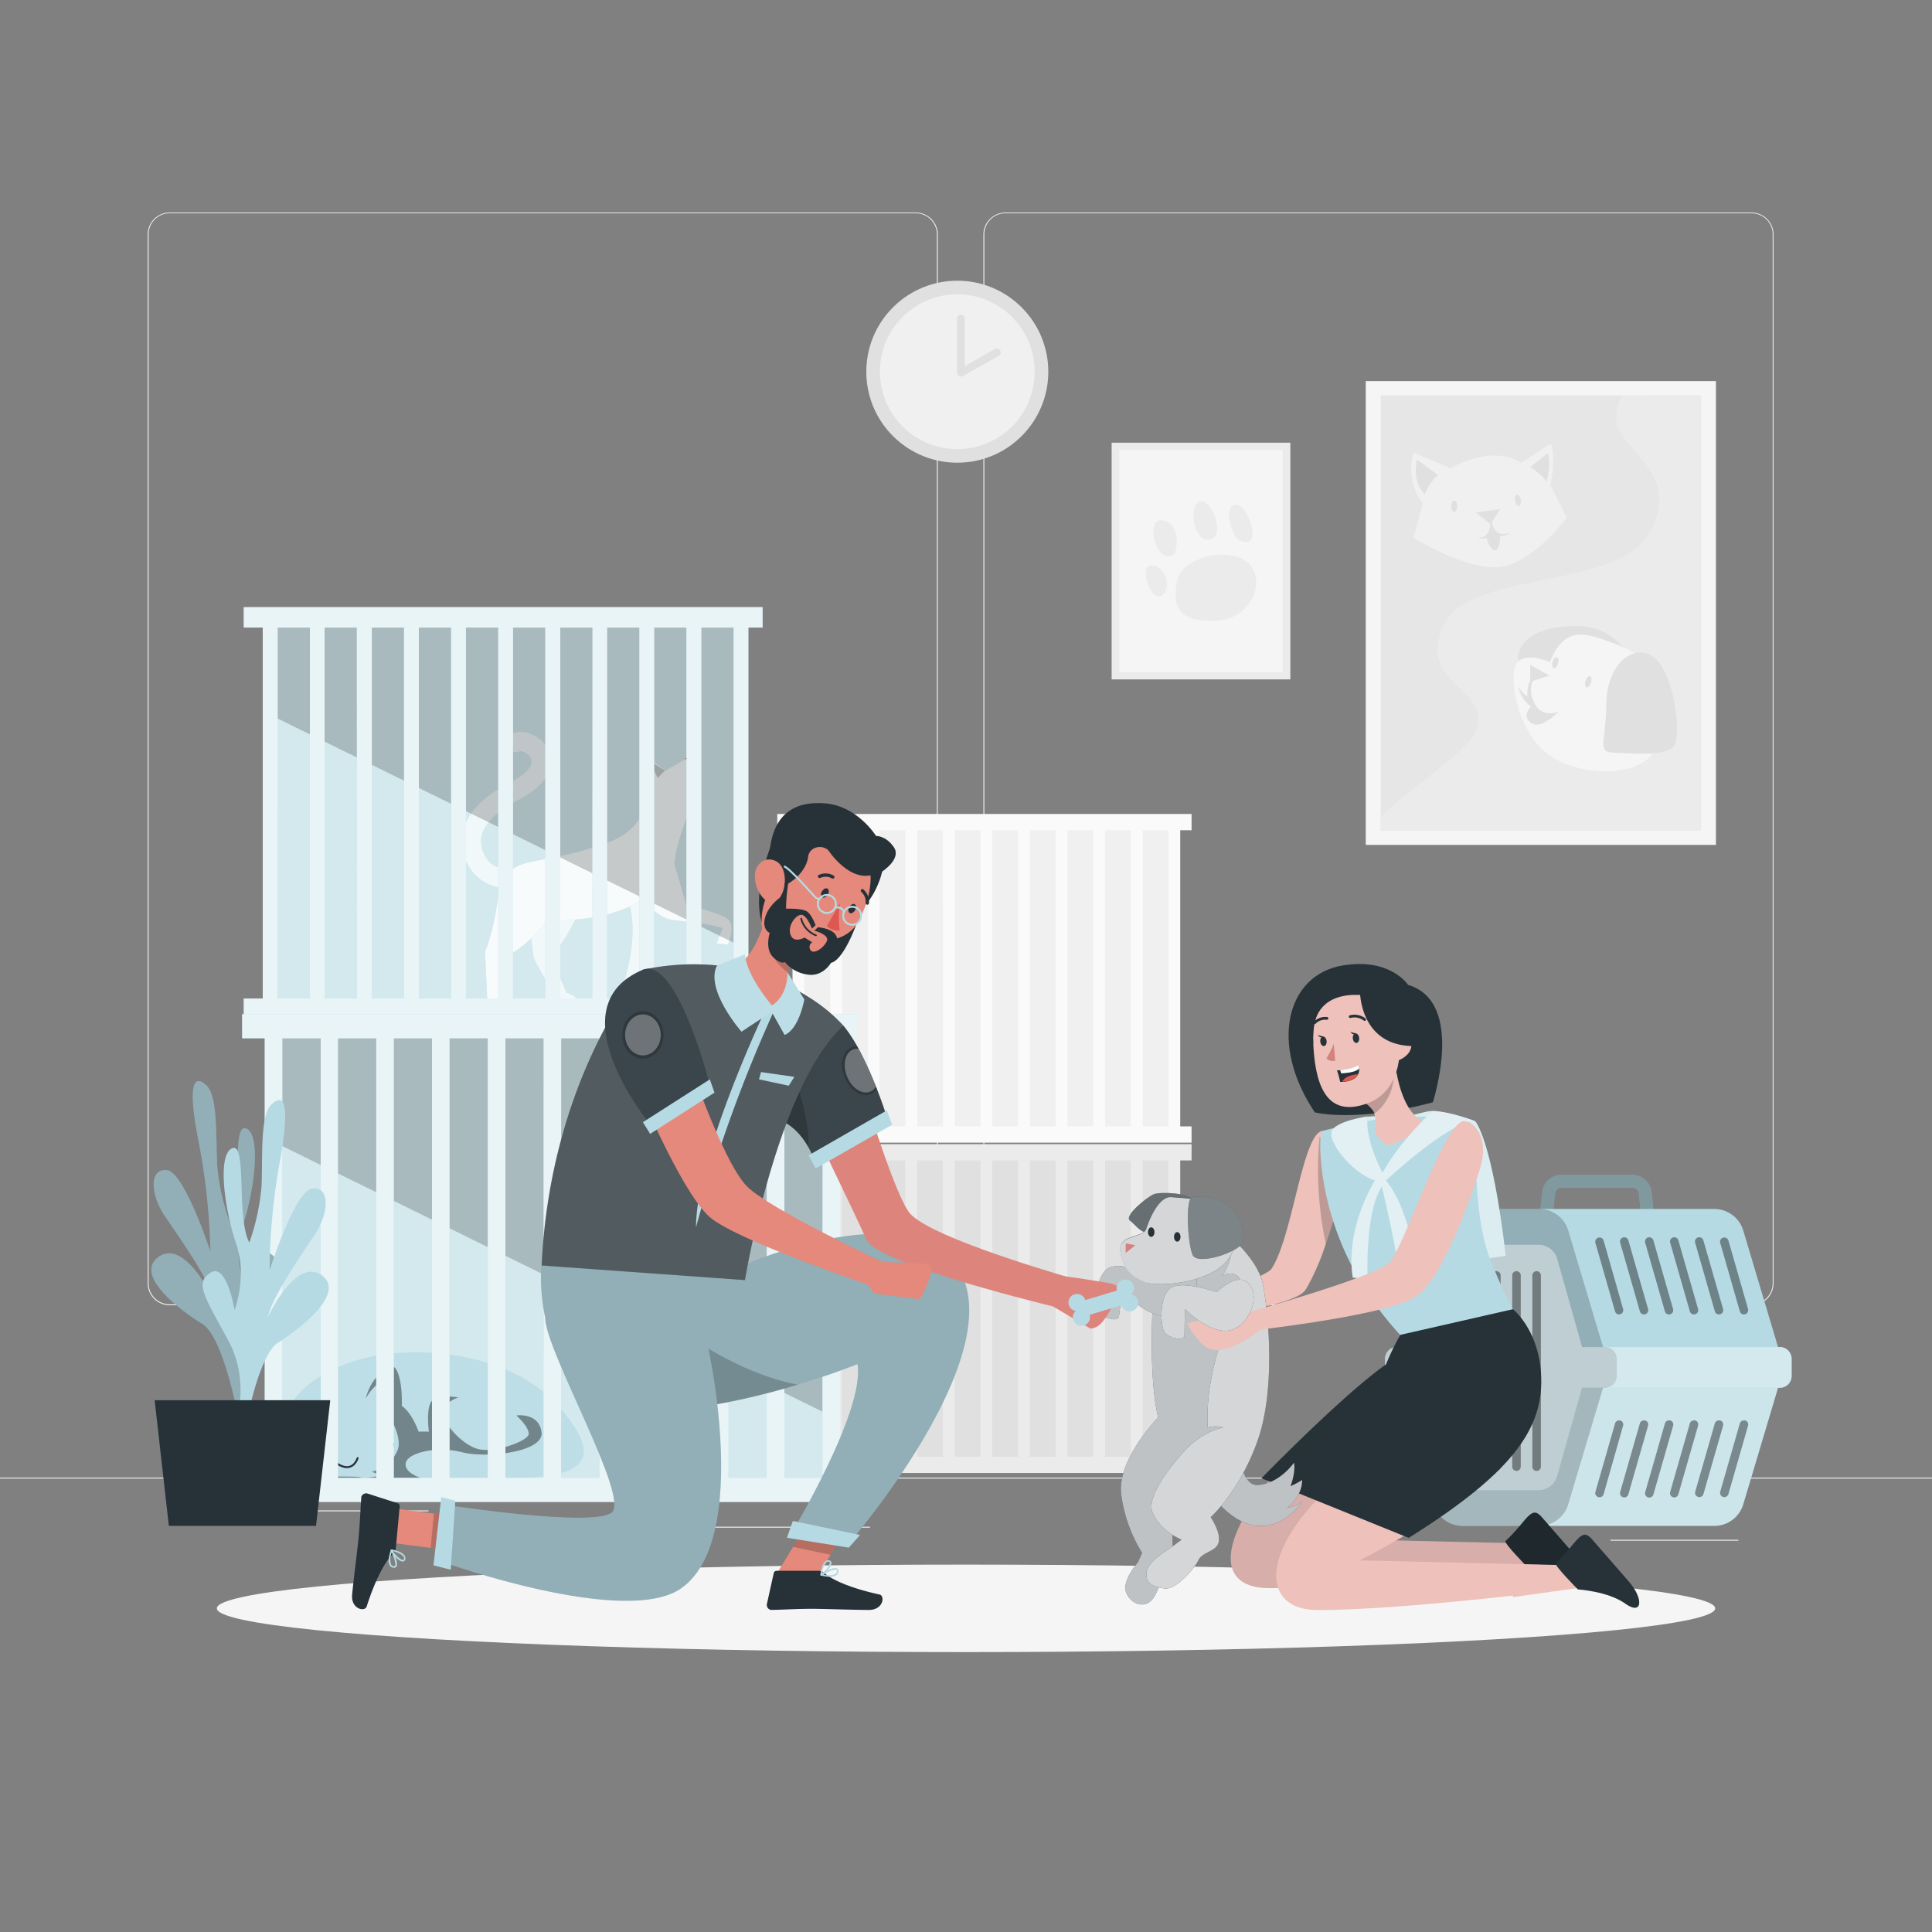 <svg xmlns="http://www.w3.org/2000/svg" viewBox="0 0 500 500"><rect x="0" y="0" width="500" height="500" fill="#808080" stroke="none"/><g id="freepik--background-complete--inject-33"><rect y="382.4" width="500" height="0.25" style="fill:#ebebeb"></rect><rect x="416.78" y="398.49" width="33.12" height="0.25" style="fill:#ebebeb"></rect><rect x="322.53" y="401.21" width="8.69" height="0.25" style="fill:#ebebeb"></rect><rect x="396.59" y="389.21" width="19.19" height="0.25" style="fill:#ebebeb"></rect><rect x="52.46" y="390.89" width="43.19" height="0.25" style="fill:#ebebeb"></rect><rect x="104.56" y="390.89" width="6.33" height="0.25" style="fill:#ebebeb"></rect><rect x="131.47" y="395.11" width="93.68" height="0.25" style="fill:#ebebeb"></rect><path d="M237,337.8H43.91a5.71,5.71,0,0,1-5.7-5.71V60.66A5.71,5.71,0,0,1,43.91,55H237a5.71,5.71,0,0,1,5.71,5.71V332.09A5.71,5.71,0,0,1,237,337.8ZM43.91,55.2a5.46,5.46,0,0,0-5.45,5.46V332.09a5.46,5.46,0,0,0,5.45,5.46H237a5.47,5.47,0,0,0,5.46-5.46V60.66A5.47,5.47,0,0,0,237,55.2Z" style="fill:#ebebeb"></path><path d="M453.31,337.8H260.21a5.72,5.72,0,0,1-5.71-5.71V60.66A5.72,5.72,0,0,1,260.21,55h193.1A5.71,5.71,0,0,1,459,60.66V332.09A5.71,5.71,0,0,1,453.31,337.8ZM260.21,55.2a5.47,5.47,0,0,0-5.46,5.46V332.09a5.47,5.47,0,0,0,5.46,5.46h193.1a5.47,5.47,0,0,0,5.46-5.46V60.66a5.47,5.47,0,0,0-5.46-5.46Z" style="fill:#ebebeb"></path><rect x="205.77" y="298.39" width="98.01" height="80.52" transform="translate(509.54 677.3) rotate(180)" style="fill:#e0e0e0"></rect><path d="M205.1,300.32V377h-3.94v4.21H308.38V377h-2.94V300.32h2.94v-4.21H201.16v4.21ZM282.92,377h-6.66V300.32h6.66ZM286,300.32h6.67V377H286ZM273.19,377h-6.66V300.32h6.66Zm-9.72,0H256.8V300.32h6.67Zm-9.73,0h-6.67V300.32h6.67ZM244,377h-6.66V300.32H244Zm-9.73,0h-6.66V300.32h6.66Zm-9.72,0h-6.67V300.32h6.67Zm77.82,0h-6.67V300.32h6.67Zm-94.22-76.66h6.67V377h-6.67Z" style="fill:#ebebeb"></path><rect x="205.77" y="212.93" width="98.01" height="80.52" transform="translate(509.54 506.37) rotate(180)" style="fill:#f0f0f0"></rect><path d="M205.1,214.86v76.65h-3.94v4.21H308.38v-4.21h-2.94V214.86h2.94v-4.21H201.16v4.21Zm77.82,76.65h-6.66V214.86h6.66ZM286,214.86h6.67v76.65H286Zm-12.79,76.65h-6.66V214.86h6.66Zm-9.72,0H256.8V214.86h6.67Zm-9.73,0h-6.67V214.86h6.67Zm-9.73,0h-6.66V214.86H244Zm-9.73,0h-6.66V214.86h6.66Zm-9.72,0h-6.67V214.86h6.67Zm77.82,0h-6.67V214.86h6.67Zm-94.22-76.65h6.67v76.65h-6.67Z" style="fill:#fafafa"></path><circle cx="247.75" cy="96.2" r="23.55" transform="translate(4.54 203.36) rotate(-45)" style="fill:#e0e0e0"></circle><circle cx="247.75" cy="96.2" r="20.03" transform="translate(-12.14 151.81) rotate(-33.3)" style="fill:#f0f0f0"></circle><polyline points="248.7 82.46 248.7 96.46 257.98 91.21" style="fill:#f0f0f0;stroke:#e0e0e0;stroke-linecap:round;stroke-linejoin:round;stroke-width:2px"></polyline><rect x="353.46" y="98.63" width="90.62" height="120.03" style="fill:#f5f5f5"></rect><rect x="357.33" y="102.33" width="82.91" height="112.62" style="fill:#e6e6e6"></rect><path d="M440.23,102.33V215h-82.9v-3.59c8.36-8.49,24.2-17.37,25.16-23.91,1.47-9.93-15.35-11-9-25.45s44.37-9.45,52.9-23.47-2.92-19.38-7.31-27.18c-1.53-2.71-.84-5.95.69-9Z" style="fill:#ebebeb"></path><path d="M393.62,119.8l7.64-4.91c1.63,2.55,0,10.68,0,10.68l4.23,8.41s-8.45,11.36-16.9,12.69-22.76-7.46-22.76-7.46l2.39-8.87a15,15,0,0,1-2.39-13.22l9.62,4.08S385.76,114.8,393.62,119.8Z" style="fill:#f0f0f0"></path><polygon points="381.92 132.64 388.26 131.75 385.74 135.65 381.92 132.64" style="fill:#e0e0e0"></polygon><path d="M377.1,131c0,.83-.34,1.5-.75,1.5s-.75-.67-.75-1.5.34-1.49.75-1.49S377.1,130.14,377.1,131Z" style="fill:#e0e0e0"></path><path d="M393.58,129.35c.13.81-.09,1.53-.5,1.59s-.84-.54-1-1.35.1-1.53.5-1.59S393.45,128.54,393.58,129.35Z" style="fill:#e0e0e0"></path><path d="M385.74,135.65s-.14,3.73-3.25,3.49a2.92,2.92,0,0,0,2.2,0s.91,3.28,2.19,3.28,1.38-3.72,1.38-3.72,1.67.12,2.34-.79c0,0-3.84,1.77-4.63-3.29Z" style="fill:#e0e0e0"></path><path d="M368.72,127.86s1.46-3.47,3.47-4.93l-5.54-4S365.3,124.63,368.72,127.86Z" style="fill:#e0e0e0"></path><path d="M396,120.92s3.17,1.83,4.21,3.78c0,0,1.46-4.58.36-7.44Z" style="fill:#e0e0e0"></path><path d="M420.38,167.56c-2.25-1.39-5.06-6.89-17.05-5.26s-14.26,11-3.53,16.25S423.9,169.73,420.38,167.56Z" style="fill:#e0e0e0"></path><path d="M419.42,167.17c-7.59-2.72-14.14-6.46-18.28,4.15,0,0-8.41-3.66-9.26,2.07s1.83,16.21,8.29,21.45,19.62,6.71,26.08,1.71S432.34,171.81,419.42,167.17Z" style="fill:#f5f5f5"></path><polygon points="396.02 172.05 401 174.85 396.02 176.44 396.02 172.05" style="fill:#e0e0e0"></polygon><path d="M397.12,175a7.26,7.26,0,0,0,0,7c1.95,4,6.21,2.18,6.21,2.18s-4.44,4.75-7.08,2.92,0-4.26,0-4.26-2.44-1.34-3.41-5.37c0,0,1.17,2.26,2.45,2.69C395.29,180.1,395,176.09,397.12,175Z" style="fill:#e0e0e0"></path><path d="M411.76,176.65c-.23.79-.74,1.34-1.14,1.22s-.53-.85-.3-1.64.74-1.34,1.14-1.22S412,175.86,411.76,176.65Z" style="fill:#e0e0e0"></path><path d="M403.22,171.71c-.23.79-.74,1.34-1.13,1.23s-.53-.86-.3-1.65.74-1.34,1.13-1.22S403.45,170.92,403.22,171.71Z" style="fill:#e0e0e0"></path><path d="M428.73,170.75c-5-5-12.84.43-13,11.19s-2.6,12.7,2.11,12.86,13.16,1,15.28-1.62S433.44,175.46,428.73,170.75Z" style="fill:#e0e0e0"></path><rect x="287.69" y="114.57" width="46.25" height="61.26" style="fill:#ebebeb"></rect><rect x="289.66" y="116.46" width="42.31" height="57.48" style="fill:#f5f5f5"></rect><path d="M304.72,150c1.37-6.05,14.34-8.87,18.71-3.92s-.24,14.17-8.32,14.52C307.42,161,302.64,159.17,304.72,150Z" style="fill:#ebebeb"></path><path d="M312.58,139.67c-3.87.06-5-9.15-2-9.94S317.73,139.6,312.58,139.67Z" style="fill:#ebebeb"></path><path d="M320.5,139.67c-1.39-.73-4.22-8.57-.8-9.06S327.35,143.29,320.5,139.67Z" style="fill:#ebebeb"></path><path d="M303.75,143.57c.81-.51,2.11-8-2.77-8.89S299.13,146.48,303.75,143.57Z" style="fill:#ebebeb"></path><path d="M301.51,153.2c1.67-2.62-.66-7.25-3.83-6.86S298.49,157.94,301.51,153.2Z" style="fill:#ebebeb"></path></g><g id="freepik--Shadow--inject-33"><ellipse id="freepik--path--inject-33" cx="250" cy="416.24" rx="193.89" ry="11.32" style="fill:#f5f5f5"></ellipse></g><g id="freepik--Cages--inject-33"><rect x="68.85" y="159.99" width="122.74" height="100.84" transform="translate(260.44 420.83) rotate(180)" style="fill:#B6DAE3"></rect><rect x="68.84" y="160" width="122.75" height="100.84" style="fill:#fff;opacity:0.4;isolation:isolate"></rect><path d="M131.73,229.84a16.22,16.22,0,0,0,3.84-.44,2.5,2.5,0,0,0-1.27-4.84c-.06,0-5.3,1.3-7.85-1.75a7.62,7.62,0,0,1-1.82-6.37c.68-3.34,4-6.59,9.45-9.38,10.49-5.32,8.63-11.29,7.81-13-1.71-3.57-6.28-5.61-9.38-4.2a2.5,2.5,0,1,0,2.07,4.55,3.46,3.46,0,0,1,2.87,2c.68,1.73-1.48,4.12-5.63,6.22-7,3.56-11.07,7.87-12.09,12.84A12.55,12.55,0,0,0,122.61,226,11.54,11.54,0,0,0,131.73,229.84Z" style="fill:#B6DAE3"></path><g style="opacity:0.8;isolation:isolate"><path d="M131.73,229.84a16.22,16.22,0,0,0,3.84-.44,2.5,2.5,0,0,0-1.27-4.84c-.06,0-5.3,1.3-7.85-1.75a7.62,7.62,0,0,1-1.82-6.37c.68-3.34,4-6.59,9.45-9.38,10.49-5.32,8.63-11.29,7.81-13-1.71-3.57-6.28-5.61-9.38-4.2a2.5,2.5,0,1,0,2.07,4.55,3.46,3.46,0,0,1,2.87,2c.68,1.73-1.48,4.12-5.63,6.22-7,3.56-11.07,7.87-12.09,12.84A12.55,12.55,0,0,0,122.61,226,11.54,11.54,0,0,0,131.73,229.84Z" style="fill:#fff"></path></g><path d="M162.68,233.51c.21-.48.43-1,.66-1.46,2.29-.33,4.57-.74,6.85-1.11a182.21,182.21,0,0,1-6.52,26.26s3.75-.15,2.48,2.27h-5.88C159.6,258.66,166.17,244.35,162.68,233.51Z" style="fill:#B6DAE3"></path><path d="M150.65,233.71s-2.72,8.27-8.09,13.68l4.05,9.55s3.25.74,2.59,2.53h-4.54s-6.27-10.49-6.53-11.61-1.45-12.73-1.45-12.73Z" style="fill:#B6DAE3"></path><path d="M162.68,233.51c.21-.48.43-1,.66-1.46,2.29-.33,4.57-.74,6.85-1.11a182.21,182.21,0,0,1-6.52,26.26s3.75-.15,2.48,2.27h-5.88C159.6,258.66,166.17,244.35,162.68,233.51Z" style="fill:#fff;opacity:0.8;isolation:isolate"></path><path d="M150.65,233.71s-2.72,8.27-8.09,13.68l4.05,9.55s3.25.74,2.59,2.53h-4.54s-6.27-10.49-6.53-11.61-1.45-12.73-1.45-12.73Z" style="fill:#fff;opacity:0.8;isolation:isolate"></path><path d="M131.22,226.48c3.33-4.7,9-2.57,25.5-8.2s9.89-23.21,9.89-23.21l5.5,4.42,5.84-3.36a9.2,9.2,0,0,1,2,8.31c-1.19,5.14-5,13.18-5.41,19.13l3.1,10.67s10.48,2.19,11.41,4.42-.66,5.78-.66,5.78l-2.91-.23,1.52-4c-4.81-1.62-13-1.77-14.7-2.57a18.45,18.45,0,0,1-6.1-5c-1.09.91-7.66,5.74-24.63,5.63,0,0-5.69,7.63-11.6,9.55l-.94,9.23s3.58.15,3.45,2.35h-6.33l-.62-13.05C129.29,236.61,128,231.05,131.22,226.48Z" style="fill:#B6DAE3"></path><path d="M131.22,226.48c3.33-4.7,9-2.57,25.5-8.2s9.89-23.21,9.89-23.21l5.5,4.42,5.84-3.36a9.2,9.2,0,0,1,2,8.31c-1.19,5.14-5,13.18-5.41,19.13l3.1,10.67s10.48,2.19,11.41,4.42-.66,5.78-.66,5.78l-2.91-.23,1.52-4c-4.81-1.62-13-1.77-14.7-2.57a18.45,18.45,0,0,1-6.1-5c-1.09.91-7.66,5.74-24.63,5.63,0,0-5.69,7.63-11.6,9.55l-.94,9.23s3.58.15,3.45,2.35h-6.33l-.62-13.05C129.29,236.61,128,231.05,131.22,226.48Z" style="fill:#fff;opacity:0.9;isolation:isolate"></path><path d="M177.32,196.39s.56-.49.76-.49.45.95.45.95Z" style="fill:#a24e3f"></path><path d="M172.11,199.49a12.45,12.45,0,0,0-1.87,1.91l-2.18-4.55Z" style="opacity:0.2;isolation:isolate"></path><polygon points="68.84 160 68.84 184.48 191.59 244.82 191.59 160 68.84 160" style="opacity:0.2;isolation:isolate"></polygon><path d="M68,162.41v96H63.08v5.27H197.36v-5.27h-3.68v-96h3.68v-5.27H63.08v5.27Zm97.47,96h-8.35v-96h8.35Zm3.83-96h8.35v96h-8.35Zm-16,96H145v-96h8.34Zm-12.18,0h-8.35v-96h8.35Zm-12.18,0h-8.35v-96h8.35Zm-12.18,0H108.4v-96h8.35Zm-12.19,0H96.22v-96h8.34Zm-12.18,0H84v-96h8.35Zm97.46,0h-8.35v-96h8.35Zm-118-96H80.2v96H71.85Z" style="fill:#B6DAE3"></path><g style="opacity:0.7;isolation:isolate"><path d="M68,162.41v96H63.08v5.27H197.36v-5.27h-3.68v-96h3.68v-5.27H63.08v5.27Zm97.47,96h-8.35v-96h8.35Zm3.83-96h8.35v96h-8.35Zm-16,96H145v-96h8.34Zm-12.18,0h-8.35v-96h8.35Zm-12.18,0h-8.35v-96h8.35Zm-12.18,0H108.4v-96h8.35Zm-12.19,0H96.22v-96h8.34Zm-12.18,0H84v-96h8.35Zm97.46,0h-8.35v-96h8.35Zm-118-96H80.2v96H71.85Z" style="fill:#fff"></path></g><rect x="69.5" y="265.85" width="145.44" height="119.48" transform="translate(284.44 651.18) rotate(180)" style="fill:#B6DAE3"></rect><rect x="69.5" y="265.85" width="145.44" height="119.48" style="fill:#fff;opacity:0.4;isolation:isolate"></rect><path d="M88.38,353.42c16.29-6.71,43.5-3.81,56,10.32s6.5,18.29-10,18.79-59.53,0-59.53,0S64.38,363.31,88.38,353.42Z" style="fill:#B6DAE3"></path><path d="M88.38,353.42c16.29-6.71,43.5-3.81,56,10.32s6.5,18.29-10,18.79-59.53,0-59.53,0S64.38,363.31,88.38,353.42Z" style="fill:#fff;opacity:0.1;isolation:isolate"></path><path d="M94.63,362a13,13,0,0,1,6-5.66s1.36,7.67,0,10c0,0,3,4.57,2.51,8.07-.31,2.18-3.46,5.56-4.41,7.17-.25.42-4,1.15-5.66.7-.87-.24-9.12-.07-10.25-.27s-3.75-2.67-3.75-2.67l1.53,3.23,29.05.16s-5-1.25-4.66-4,8-4.58,14.5-2.91,21.33,0,20.66-5.17-6.5-4.33-6.5-4.33,3.34,3,3.17,4.83-9,5-13.17,3.84-9.16-6.84-9-9.5,4-3.84,4-3.84-5.28-.91-6.89.92-.77,7.92-.77,7.92h-2.67s-1.55-4.66-4.33-6.67c0,0,.33-7.38-1.84-9.94C102.21,353.92,96.71,354,94.63,362Z" style="opacity:0.4;isolation:isolate"></path><path d="M82.88,365.19s-1.67-1.41-6.17-1.45c0,0-1.5,3.95,0,6.79,0,0,.34-3,1.67-4.17A5.62,5.62,0,0,1,82.88,365.19Z" style="opacity:0.4;isolation:isolate"></path><path d="M101.71,373.69s-.33,4-3.33,2.5" style="fill:none;stroke:#263238;stroke-linecap:round;stroke-linejoin:round;stroke-width:0.5px"></path><path d="M92.55,377.36s-1.17,4.14-5.34,1.41" style="fill:none;stroke:#263238;stroke-linecap:round;stroke-linejoin:round;stroke-width:0.5px"></path><polygon points="98.38 380.21 96.3 380.86 97.63 381.53 98.38 380.21" style="opacity:0.4;isolation:isolate"></polygon><polygon points="69.5 265.85 69.5 294.86 214.94 366.36 214.94 265.85 69.5 265.85" style="opacity:0.2;isolation:isolate"></polygon><path d="M68.51,268.71V382.47H62.67v6.24h159.1v-6.24h-4.36V268.71h4.36v-6.24H62.67v6.24ZM184,382.47h-9.89V268.71H184Zm4.54-113.76h9.89V382.47h-9.89Zm-19,113.76h-9.89V268.71h9.89Zm-14.43,0h-9.89V268.71h9.89Zm-14.44,0H130.8V268.71h9.89Zm-14.43,0h-9.9V268.71h9.9Zm-14.44,0h-9.89V268.71h9.89Zm-14.43,0h-9.9V268.71h9.9Zm115.48,0H203V268.71h9.89ZM73.06,268.71H83V382.47H73.06Z" style="fill:#B6DAE3"></path><g style="opacity:0.7;isolation:isolate"><path d="M68.51,268.71V382.47H62.67v6.24h159.1v-6.24h-4.36V268.71h4.36v-6.24H62.67v6.24ZM184,382.47h-9.89V268.71H184Zm4.54-113.76h9.89V382.47h-9.89Zm-19,113.76h-9.89V268.71h9.89Zm-14.43,0h-9.89V268.71h9.89Zm-14.44,0H130.8V268.71h9.89Zm-14.43,0h-9.9V268.71h9.9Zm-14.44,0h-9.89V268.71h9.89Zm-14.43,0h-9.9V268.71h9.9Zm115.48,0H203V268.71h9.89ZM73.06,268.71H83V382.47H73.06Z" style="fill:#fff"></path></g></g><g id="freepik--Plant--inject-33"><path d="M64.56,366.17s-5.65-12.33.8-24.48,8.33-15,4.21-17.5-6,9.72-6,9.72-3.47-8.4-.6-17.19,4.66-23.11.74-24.65-.74,17.86-4.14,24.48a57.1,57.1,0,0,1-3.32-14.43c-.46-7.06.27-18.33-2.82-21.22s-5.07-.89-2,14.69a163.44,163.44,0,0,1,3,28.25s-6.7-20.44-11.2-21-4.5,6-.64,11.76,11.27,16,12.49,21.32c0,0-7.36-15.38-14-10.66s5.77,14,11.28,17.36S61.71,367,61.71,367Z" style="fill:#B6DAE3"></path><path d="M64.56,366.17s-5.65-12.33.8-24.48,8.33-15,4.21-17.5-6,9.72-6,9.72-3.47-8.4-.6-17.19,4.66-23.11.74-24.65-.74,17.86-4.14,24.48a57.1,57.1,0,0,1-3.32-14.43c-.46-7.06.27-18.33-2.82-21.22s-5.07-.89-2,14.69a163.44,163.44,0,0,1,3,28.25s-6.7-20.44-11.2-21-4.5,6-.64,11.76,11.27,16,12.49,21.32c0,0-7.36-15.38-14-10.66s5.77,14,11.28,17.36S61.71,367,61.71,367Z" style="opacity:0.2;isolation:isolate"></path><path d="M60.1,371.22s5.5-12.41-1.1-24.46-8.51-14.89-4.42-17.44S60.7,339,60.7,339s3.36-8.45.39-17.2-4.93-23-1-24.63,1,17.85,4.43,24.41a57.22,57.22,0,0,0,3.15-14.47c.38-7.07-.48-18.33,2.57-21.27s5-1,2.21,14.66a163.35,163.35,0,0,0-2.68,28.29s6.46-20.54,11-21.2,4.57,6,.79,11.76-11.09,16.19-12.24,21.5c0,0,7.17-15.49,13.84-10.88S77.48,344,72,347.45,63,372,63,372Z" style="fill:#B6DAE3"></path><polygon points="85.47 362.37 40.02 362.37 43.7 394.89 81.79 394.89 85.47 362.37" style="fill:#263238"></polygon></g><g id="freepik--Carrier--inject-33"><path d="M401.65,316.38l.79-7.48a1.7,1.7,0,0,1,1.69-1.53h18.3a1.7,1.7,0,0,1,1.7,1.53l.79,7.48,3.29-.35-.78-7.48a5,5,0,0,0-5-4.49h-18.3a5,5,0,0,0-5,4.5l-.79,7.47Z" style="fill:#B6DAE3"></path><g style="opacity:0.3;isolation:isolate"><path d="M401.65,316.38l.79-7.48a1.7,1.7,0,0,1,1.69-1.53h18.3a1.7,1.7,0,0,1,1.7,1.53l.79,7.48,3.29-.35-.78-7.48a5,5,0,0,0-5-4.49h-18.3a5,5,0,0,0-5,4.5l-.79,7.47Z"></path></g><path d="M358.46,351.68v4.41a3.06,3.06,0,0,0,3.06,3.06H362l9,30.13a7.85,7.85,0,0,0,7.52,5.61h65.13a7.82,7.82,0,0,0,7.51-5.61l9-30.13h.48a3.06,3.06,0,0,0,3.06-3.06v-4.41a3.06,3.06,0,0,0-3.06-3.06h-.48l-9-30.13a7.84,7.84,0,0,0-7.51-5.61H378.48a7.86,7.86,0,0,0-7.52,5.61l-9,30.13h-.48A3.06,3.06,0,0,0,358.46,351.68Z" style="fill:#B6DAE3"></path><path d="M362,359.15l9,30.13a7.85,7.85,0,0,0,7.52,5.61h65.13a7.82,7.82,0,0,0,7.51-5.61l9-30.13Z" style="fill:#fff;opacity:0.3;isolation:isolate"></path><g style="opacity:0.4;isolation:isolate"><path d="M451.33,340.18a1.13,1.13,0,0,0,1.07-1.41L447.3,321a1.11,1.11,0,0,0-2.13.61l5.1,17.77A1.11,1.11,0,0,0,451.33,340.18Z"></path></g><g style="opacity:0.4;isolation:isolate"><path d="M444.86,340.18a1.06,1.06,0,0,0,.31-.05,1.09,1.09,0,0,0,.76-1.36L440.83,321a1.11,1.11,0,0,0-1.37-.76,1.12,1.12,0,0,0-.76,1.37l5.1,17.77A1.11,1.11,0,0,0,444.86,340.18Z"></path></g><g style="opacity:0.4;isolation:isolate"><path d="M438.4,340.18a1,1,0,0,0,.3-.05,1.09,1.09,0,0,0,.76-1.36L434.36,321a1.1,1.1,0,1,0-2.12.61l5.09,17.77A1.12,1.12,0,0,0,438.4,340.18Z"></path></g><g style="opacity:0.4;isolation:isolate"><path d="M431.93,340.18a1,1,0,0,0,.3-.05,1.09,1.09,0,0,0,.76-1.36L427.89,321a1.1,1.1,0,1,0-2.12.61l5.1,17.77A1.11,1.11,0,0,0,431.93,340.18Z"></path></g><g style="opacity:0.4;isolation:isolate"><path d="M425.46,340.18a1,1,0,0,0,.3-.05,1.09,1.09,0,0,0,.76-1.36L421.42,321a1.1,1.1,0,1,0-2.12.61l5.1,17.77A1.11,1.11,0,0,0,425.46,340.18Z"></path></g><g style="opacity:0.4;isolation:isolate"><path d="M419,340.18a1.18,1.18,0,0,0,.31-.05,1.1,1.1,0,0,0,.75-1.36L415,321a1.11,1.11,0,0,0-2.13.61l5.1,17.77A1.11,1.11,0,0,0,419,340.18Z"></path></g><g style="opacity:0.4;isolation:isolate"><path d="M451.33,367.6a1.1,1.1,0,0,1,.31,0,1.11,1.11,0,0,1,.76,1.36l-5.1,17.77a1.11,1.11,0,0,1-2.13-.6l5.1-17.77A1.1,1.1,0,0,1,451.33,367.6Z"></path></g><g style="opacity:0.4;isolation:isolate"><path d="M444.86,367.6a1.06,1.06,0,0,1,.31,0,1.1,1.1,0,0,1,.76,1.36l-5.1,17.77a1.11,1.11,0,0,1-2.13-.6l5.1-17.77A1.1,1.1,0,0,1,444.86,367.6Z"></path></g><g style="opacity:0.4;isolation:isolate"><path d="M438.4,367.6a1,1,0,0,1,.3,0,1.1,1.1,0,0,1,.76,1.36l-5.1,17.77a1.1,1.1,0,1,1-2.12-.6l5.09-17.77A1.11,1.11,0,0,1,438.4,367.6Z"></path></g><g style="opacity:0.4;isolation:isolate"><path d="M431.93,367.6a1,1,0,0,1,.3,0A1.1,1.1,0,0,1,433,369l-5.1,17.77a1.1,1.1,0,0,1-2.12-.6l5.1-17.77A1.1,1.1,0,0,1,431.93,367.6Z"></path></g><g style="opacity:0.4;isolation:isolate"><path d="M425.46,367.6a1,1,0,0,1,.3,0,1.1,1.1,0,0,1,.76,1.36l-5.1,17.77a1.1,1.1,0,0,1-2.12-.6l5.1-17.77A1.1,1.1,0,0,1,425.46,367.6Z"></path></g><g style="opacity:0.4;isolation:isolate"><path d="M419,367.6a1.15,1.15,0,0,1,.31,0,1.1,1.1,0,0,1,.75,1.36L415,386.77a1.11,1.11,0,0,1-2.13-.6l5.1-17.77A1.1,1.1,0,0,1,419,367.6Z"></path></g><path d="M361.52,348.62h5.84l6.42-22.81a5,5,0,0,1,4.83-3.66h19.57a5,5,0,0,1,4.84,3.66l6.42,22.81h51.12a3.06,3.06,0,0,1,3.06,3.06v4.41a3.06,3.06,0,0,1-3.06,3.06H409.44L403,382a5,5,0,0,1-4.84,3.66H378.61a5,5,0,0,1-4.83-3.66l-6.43-22.81h-5.83a3.06,3.06,0,0,1-3.06-3.06v-4.41A3.06,3.06,0,0,1,361.52,348.62Z" style="fill:#B6DAE3"></path><path d="M358.46,351.68v4.41a3.06,3.06,0,0,0,3.06,3.06H362l9,30.13a7.85,7.85,0,0,0,7.52,5.61h19.84a7.82,7.82,0,0,0,7.51-5.61l9-30.13h.49a3.06,3.06,0,0,0,3.06-3.06v-4.41a3.06,3.06,0,0,0-3.06-3.06h-.49l-9-30.13a7.84,7.84,0,0,0-7.51-5.61H378.48a7.86,7.86,0,0,0-7.52,5.61l-9,30.13h-.48A3.06,3.06,0,0,0,358.46,351.68Z" style="opacity:0.2;isolation:isolate"></path><path d="M361.52,348.62h5.84l6.42-22.81a5,5,0,0,1,4.83-3.66h19.57a5,5,0,0,1,4.84,3.66l6.42,22.81h51.12a3.06,3.06,0,0,1,3.06,3.06v4.41a3.06,3.06,0,0,1-3.06,3.06H409.44L403,382a5,5,0,0,1-4.84,3.66H378.61a5,5,0,0,1-4.83-3.66l-6.43-22.81h-5.83a3.06,3.06,0,0,1-3.06-3.06v-4.41A3.06,3.06,0,0,1,361.52,348.62Z" style="fill:#fff;opacity:0.4;isolation:isolate"></path><g style="opacity:0.4"><path d="M397.67,380.67a1.11,1.11,0,0,0,1.11-1.11V330.19a1.11,1.11,0,1,0-2.21,0v49.37A1.1,1.1,0,0,0,397.67,380.67Z"></path></g><g style="opacity:0.4"><path d="M392.46,380.67a1.11,1.11,0,0,0,1.11-1.11V330.19a1.11,1.11,0,1,0-2.21,0v49.37A1.1,1.1,0,0,0,392.46,380.67Z"></path></g><g style="opacity:0.4"><path d="M387.26,380.67a1.1,1.1,0,0,0,1.1-1.11V330.19a1.11,1.11,0,1,0-2.21,0v49.37A1.11,1.11,0,0,0,387.26,380.67Z"></path></g><g style="opacity:0.4"><path d="M382.05,380.67a1.1,1.1,0,0,0,1.1-1.11V330.19a1.11,1.11,0,1,0-2.21,0v49.37A1.11,1.11,0,0,0,382.05,380.67Z"></path></g><g style="opacity:0.4"><path d="M376.84,380.67a1.1,1.1,0,0,0,1.1-1.11V330.19a1.1,1.1,0,1,0-2.2,0v49.37A1.1,1.1,0,0,0,376.84,380.67Z"></path></g></g><g id="freepik--character-2--inject-33"><path d="M353.93,289c3.43-.26,4.86,0,8.3,0s6.7-1.6,8.54-1.44,11,2.62,11,2.62,4.35,4.37,7.91,34.83c0,0-21.54,3.64-34.42,1.34S353.93,289,353.93,289Z" style="fill:#B6DAE3"></path><path d="M353.93,289c3.43-.26,4.86,0,8.3,0s6.7-1.6,8.54-1.44,11,2.62,11,2.62,4.35,4.37,7.91,34.83c0,0-21.54,3.64-34.42,1.34S353.93,289,353.93,289Z" style="fill:#fff;opacity:0.5;isolation:isolate"></path><path d="M364.4,254.88s-4.57-7.12-17-5c-14.28,2.39-19.12,20.08-7.13,38,0,0,10.33,2.75,30.54-2.6C370.77,285.22,379.38,259.33,364.4,254.88Z" style="fill:#263238"></path><path d="M380.43,334.8c14.05,19.89,1.28,41.6-40.92,63.36L394,399.42l4.84,5.47s-46,6.12-70.24,6.12c-14.46,0-13.25-13,2.84-31.58a184.85,184.85,0,0,1,28.38-26.3,46.66,46.66,0,0,1,2.53-7.64Z" style="fill:#eec1bb"></path><path d="M380.43,334.8c14.05,19.89,1.28,41.6-40.92,63.36L394,399.42l4.84,5.47s-46,6.12-70.24,6.12c-14.46,0-13.25-13,2.84-31.58a184.85,184.85,0,0,1,28.38-26.3,46.66,46.66,0,0,1,2.53-7.64Z" style="opacity:0.1;isolation:isolate"></path><path d="M348.22,304.83l-.16.61c-.56,2.14-2.53,9.51-4.94,16.46a61,61,0,0,1-5,11.5c-.12.19-.23.36-.35.52-3,4.31-27.56,7.07-27.56,7.07a3.83,3.83,0,0,1-1.06,2.11c-.78.54-5.54.4-7.91.2s-4.88-8.5-3.76-8.75c.6-.13,4.48.1,8.91.25.82,0,2.44,1.64,2.44,1.64s18.54-5.52,20.29-8.17c5.43-8.27,8-35.26,13.21-35.61C347.87,292.27,348.22,304.83,348.22,304.83Z" style="fill:#eec1bb"></path><path d="M348.06,305.44c-.56,2.14-2.53,9.51-4.94,16.46a91.73,91.73,0,0,1-1.61-27.75Z" style="opacity:0.2;isolation:isolate"></path><path d="M389.63,398.8c-.54.49,5.74,6.83,5.74,6.83s7.8.47,12.25,3.66,4.89-1.15,1-5.64l-9.67-11.09C396.16,389.37,395.18,393.73,389.63,398.8Z" style="fill:#263238"></path><path d="M389.63,398.8c-.54.49,5.74,6.83,5.74,6.83s7.8.47,12.25,3.66,4.89-1.15,1-5.64l-9.67-11.09C396.16,389.37,395.18,393.73,389.63,398.8Z" style="opacity:0.2;isolation:isolate"></path><polygon points="406.43 405.09 390.8 404.89 391.55 413.33 411.26 410.56 406.43 405.09" style="fill:#eec1bb"></polygon><path d="M362.38,345.49l30.45-5c-.94.15-6.85-12.94-8.2-17.61-1.86-6.44-3.31-18.76-2.05-26.73v-.06a5.92,5.92,0,0,0-5.35-6.82c-2.43-.19-4.87-.28-7.31-.29a104.56,104.56,0,0,0-14.47.85c-6.16,1-13.12,2.84-13.12,2.84s-1,.41-.52,7C342.25,305.92,344.6,326.22,362.38,345.49Z" style="fill:#B6DAE3"></path><path d="M351,283.69s3.92,2.54,4.6,4.21a1.87,1.87,0,0,1,.1.33,22.84,22.84,0,0,1,.4,2.88c-1.15,3.36,3.14,5.28,3.14,5.28,7.64-2.3,9.43-6,9.43-6-6.28-2.47-7.49-14.52-7.49-14.52l-3,2.34Z" style="fill:#eec1bb"></path><path d="M351,283.69s3.92,2.54,4.6,4.21a1.87,1.87,0,0,1,.1.33,12.79,12.79,0,0,0,5-10.9l-2.54.86Z" style="opacity:0.2;isolation:isolate"></path><path d="M349.64,256.9c-8.21,1.12-10.25,5.87-9.7,14.42.69,10.67,4.05,17.87,14,14.21C367.48,280.56,363.28,255,349.64,256.9Z" style="fill:#eec1bb"></path><path d="M345.18,270.13a17.56,17.56,0,0,1-1.92,3.74,2.27,2.27,0,0,0,2.29.63Z" style="fill:#d4827d"></path><path d="M350.12,268.78c.07.68.5,1.18.95,1.13s.76-.64.68-1.32-.5-1.18-.95-1.13S350,268.1,350.12,268.78Z" style="fill:#263238"></path><path d="M351,267.47l-1.54-.41S350.32,268.22,351,267.47Z" style="fill:#263238"></path><path d="M341.69,269.58c.07.68.5,1.19.95,1.14s.76-.64.68-1.32-.5-1.18-.95-1.13S341.61,268.91,341.69,269.58Z" style="fill:#263238"></path><path d="M342.56,268.28l-1.54-.41S341.9,269,342.56,268.28Z" style="fill:#263238"></path><path d="M349.43,263.1a4.31,4.31,0,0,1,3.73.75" style="fill:none;stroke:#263238;stroke-linecap:round;stroke-linejoin:round;stroke-width:0.708px"></path><path d="M343.41,263.56a3.87,3.87,0,0,0-3.18,1.12" style="fill:none;stroke:#263238;stroke-linecap:round;stroke-linejoin:round;stroke-width:0.708px"></path><path d="M360.5,269.52s-4.76-6.23-4.89-11.52c0,0-17.17-4.43-15.73,12.2,0,0-3.58-14.45,10.49-16.7s17.31,17.13,10.86,24.28C361.23,277.78,363.45,273.41,360.5,269.52Z" style="fill:#263238"></path><path d="M359.4,271.43a3.63,3.63,0,0,1,3.43-3.82c2.58-.07,4.5,5-1.66,7.11C360.29,275,359.66,274.21,359.4,271.43Z" style="fill:#eec1bb"></path><path d="M346,277a22.28,22.28,0,0,1,.83,3l.54,0c2.48-.12,3.6-1,4.08-1.92a3.13,3.13,0,0,0,.32-1.48,3.24,3.24,0,0,0-.11-.86,11.63,11.63,0,0,1-4.82,1.23C346.32,277,346,277,346,277Z" style="fill:#263238"></path><path d="M346.83,276.9l.27.88c2.34-.12,4-.51,4.66-1.25a3.24,3.24,0,0,0-.11-.86A11.63,11.63,0,0,1,346.83,276.9Z" style="fill:#fff"></path><path d="M347.36,279.93c2.48-.12,3.6-1,4.08-1.92a7.92,7.92,0,0,0-2.73.67A3.06,3.06,0,0,0,347.36,279.93Z" style="fill:#de5753"></path><path d="M351.94,256.29s-.24,14,13.34,14.43l5.49,14.5s8.93-27.26-12.59-32.4Z" style="fill:#263238"></path><path d="M392.83,340.47c14.05,19.88,1.28,41.6-40.92,63.35l54.52,1.27,4.83,5.47s-46,6.12-70.24,6.12c-14.46,0-15.09-14.77,2.84-31.58,15.12-14.17,26.69-27.75,26.69-27.75-4.88-3.49-8.17-11.86-8.17-11.86Z" style="fill:#eec1bb"></path><path d="M402.6,404.51c-.54.49,5.75,6.83,5.75,6.83s7.8.47,12.24,3.66,4.89-1.15,1-5.64l-9.66-11.09C409.13,395.08,408.15,399.44,402.6,404.51Z" style="fill:#263238"></path><path d="M391.56,338.82s7.45,5.93,7.31,19S390,382.07,364.57,398l-38.11-15.43s21-21.59,32.24-29.46a66.81,66.81,0,0,1,3.68-7.64Z" style="fill:#263238"></path><path d="M358.7,305.52s16.33-15.38,23.06-15.38c0,0-6.49-2.51-11-2.62,0,0-8.5,7.76-12.95,16,0,0-4.63-8.4-3.89-14.58,0,0-7.93,1.13-9.23,3.69s5,10.89,11.15,12.87c0,0-7.79,12.17-5.74,25.12l3.83.46s-.77-17.4,3.69-24c0,0,4.78,19.55,4.6,25.32l5-1S365.32,313.43,358.7,305.52Z" style="fill:#B6DAE3"></path><path d="M358.7,305.52s16.33-15.38,23.06-15.38c0,0-6.49-2.51-11-2.62,0,0-8.5,7.76-12.95,16,0,0-4.63-8.4-3.89-14.58,0,0-7.93,1.13-9.23,3.69s5,10.89,11.15,12.87c0,0-7.79,12.17-5.74,25.12l3.83.46s-.77-17.4,3.69-24c0,0,4.78,19.55,4.6,25.32l5-1S365.32,313.43,358.7,305.52Z" style="fill:#fff;opacity:0.6;isolation:isolate"></path><path d="M298.73,330.84s-2,23.51,1,36c0,0-11,11.14-9.5,20.34a38.2,38.2,0,0,0,5.35,14.7l-1.09,2.46s-4.16,4.67-3.07,7.73,5.44,5,7.62.58,4.55-9.59,4.55-10.58-.6-5.89.69-9.85,7.44-8,7.44-8,5.4,9.4,13,10.58,12.27-6.23,12.27-6.23a8.66,8.66,0,0,1-3.95,1.68s3.95-2.76,3.95-7.22a24.45,24.45,0,0,1-3,1.59s1.38-3.54.89-6.07c0,0-3.76,5.47-9.4,5.77S320,368.75,320,368.75l6.42-26.44-1.68-12.05-7-8.92Z" style="fill:#263238"></path><path d="M298.73,330.84s-2,23.51,1,36c0,0-11,11.14-9.5,20.34a38.2,38.2,0,0,0,5.35,14.7l-1.09,2.46s-4.16,4.67-3.07,7.73,5.44,5,7.62.58,4.55-9.59,4.55-10.58-.6-5.89.69-9.85,7.44-8,7.44-8,5.4,9.4,13,10.58,12.27-6.23,12.27-6.23a8.66,8.66,0,0,1-3.95,1.68s3.95-2.76,3.95-7.22a24.45,24.45,0,0,1-3,1.59s1.38-3.54.89-6.07c0,0-3.76,5.47-9.4,5.77S320,368.75,320,368.75l6.42-26.44-1.68-12.05-7-8.92Z" style="fill:#fff;opacity:0.7;isolation:isolate"></path><path d="M299.56,330.33s-9.52-4.14-12.79-2.1-3.71,10-2.51,11.39,5.11,2.72,5.33,1,.84-6.72.84-6.72,4.64,5.67,10.05,6.59,10.42-5.79,9-10.08S303.46,327.61,299.56,330.33Z" style="fill:#263238"></path><path d="M299.56,330.33s-9.52-4.14-12.79-2.1-3.71,10-2.51,11.39,5.11,2.72,5.33,1,.84-6.72.84-6.72,4.64,5.67,10.05,6.59,10.42-5.79,9-10.08S303.46,327.61,299.56,330.33Z" style="fill:#fff;opacity:0.7;isolation:isolate"></path><path d="M313.32,392.65s2.67,3.86,2.08,6.43-4.16,2.43-5.25,4.7-5.83,7.71-8.7,7.32-5-1.16-4.75-4.09,5.84-6.12,5.84-6.12l3.26-2.43s-5.34-2-7.51-7,8.33-16.06,8.92-16.69l0,0c4.8-4.65,9.34-5.34,9.34-5.34a7.11,7.11,0,0,0-4,0c-.72-12.76,4.49-25.22,4.49-25.22,5.63-1.49,6.47-6.11,6.47-6.11s-1-4.87-2.71-7.24-4.52-.71-4.74-.59c2.12-1.82,2.95-7.92,2.95-7.92l-2.13-3.7c3.66,3.14,8.94,8.47,9.95,13.71,1.58,8.19,3.26,27.45-1.39,40.56S313.32,392.65,313.32,392.65Z" style="fill:#263238"></path><path d="M313.32,392.65s2.67,3.86,2.08,6.43-4.16,2.43-5.25,4.7-5.83,7.71-8.7,7.32-5-1.16-4.75-4.09,5.84-6.12,5.84-6.12l3.26-2.43s-5.34-2-7.51-7,8.33-16.06,8.92-16.69l0,0c4.8-4.65,9.34-5.34,9.34-5.34a7.11,7.11,0,0,0-4,0c-.72-12.76,4.49-25.22,4.49-25.22,5.63-1.49,6.47-6.11,6.47-6.11s-1-4.87-2.71-7.24-4.52-.71-4.74-.59c2.12-1.82,2.95-7.92,2.95-7.92l-2.13-3.7c3.66,3.14,8.94,8.47,9.95,13.71,1.58,8.19,3.26,27.45-1.39,40.56S313.32,392.65,313.32,392.65Z" style="fill:#fff;opacity:0.8;isolation:isolate"></path><path d="M308.64,310.51c-1-1.79-8.51-2.18-10.19-1.39s-7.72,5.57-6,6.79,3,4.29,8,3.2S309.92,312.88,308.64,310.51Z" style="fill:#263238"></path><path d="M308.64,310.51c-1-1.79-8.51-2.18-10.19-1.39s-7.72,5.57-6,6.79,3,4.29,8,3.2S309.92,312.88,308.64,310.51Z" style="fill:#fff;opacity:0.3;isolation:isolate"></path><path d="M318.23,315.91c-2.68-6-11.87-5.77-15-6.13s-5.74,5.67-6.53,8.19-7.52,1.33-6.73,6.09,3.17,6.53,6.93,7.91S325.15,331.51,318.23,315.91Z" style="fill:#263238"></path><path d="M314.7,328.75c-5.93,3.72-15.58,4.05-17.83,3.22l-.12,0c-3.69-1.38-6-3.17-6.81-7.87s5.94-3.56,6.73-6.09,3.36-8.55,6.53-8.19,12.35.1,15,6.13C321,322.19,318.7,326.24,314.7,328.75Z" style="fill:#fff;opacity:0.8;isolation:isolate"></path><polygon points="291.33 321.78 293.8 322.28 291.33 324.26 291.33 321.78" style="fill:#d4827d"></polygon><path d="M305.51,320.1c0,.69-.38,1.24-.84,1.24s-.84-.55-.84-1.24.37-1.23.84-1.23S305.51,319.42,305.51,320.1Z" style="fill:#263238"></path><path d="M298.78,318.87c0,.68-.37,1.23-.84,1.23s-.84-.55-.84-1.23.38-1.24.84-1.24S298.78,318.18,298.78,318.87Z" style="fill:#263238"></path><path d="M308.64,309.77c-1.95.14-1.29,12.11,0,15s12.16-.79,12.95-3.26S321.1,308.82,308.64,309.77Z" style="fill:#263238"></path><path d="M308.64,309.77c-1.95.14-1.29,12.11,0,15s12.16-.79,12.95-3.26S321.1,308.82,308.64,309.77Z" style="fill:#fff;opacity:0.4;isolation:isolate"></path><path d="M379,290.15c-5.14-.45-15.63,33.07-19.57,36.74s-37.27,13-37.27,13a26.2,26.2,0,0,0-4.72,0c-1.84.27-10.24,2.64-10.24,2.64s3.06,5.87,6.3,6.72c4.11,1.07,10.89-3.49,12.6-5.16,0,0,33.06-3.75,40.28-8.5s14.91-27.3,16.84-33.87S382.08,290.41,379,290.15Z" style="fill:#eec1bb"></path><path d="M314.87,334.38s-9.27-3.24-12.12-.91-2.47,10.29-1.21,11.56,5,2.24,5,.51.13-6.77.13-6.77,4.88,5.22,10,5.64,9.13-6.72,7.36-10.86S318.23,331.31,314.87,334.38Z" style="fill:#263238"></path><path d="M314.87,334.38s-9.27-3.24-12.12-.91-2.47,10.29-1.21,11.56,5,2.24,5,.51.13-6.77.13-6.77,4.88,5.22,10,5.64,9.13-6.72,7.36-10.86S318.23,331.31,314.87,334.38Z" style="fill:#fff;opacity:0.8;isolation:isolate"></path></g><g id="freepik--character-1--inject-33"><g id="freepik--group--inject-33"><polygon points="102.36 390.43 101.53 399.31 122.04 401.99 122.88 393.09 102.36 390.43" style="fill:#e4897b"></polygon><path d="M102.44,400.64l1-10.79a.8.8,0,0,0-.54-.82l-7.75-2.49a1.32,1.32,0,0,0-1.65.86,1,1,0,0,0,0,.29c-.28,3.5-.3,6.06-.71,10.44-.26,2.71-1.31,10.83-1.66,14.56s3.29,4.56,3.77,3.06c2.14-6.7,4.69-11.66,6.86-13.67A2.12,2.12,0,0,0,102.44,400.64Z" style="fill:#263238"></path><path d="M101.15,401.14a.2.2,0,0,1,.2-.14.18.18,0,0,1,.19.12c.17.33,1.67,3.37,1.07,4.3a.64.64,0,0,1-.63.31,1.23,1.23,0,0,1-1.08-.55,2.66,2.66,0,0,1-.3-1.75A10.62,10.62,0,0,1,101.15,401.14Zm.24.63a4.32,4.32,0,0,0-.14,3.18.87.87,0,0,0,.73.36c.17,0,.25-.06.26-.11a.53.53,0,0,0,.08-.27A8.8,8.8,0,0,0,101.39,401.77Z" style="fill:#B6DAE3"></path><path d="M101.11,401.08a.24.24,0,0,1,.2-.09c.13,0,2.66.48,3.4,1.59a1.15,1.15,0,0,1,.19.92.68.68,0,0,1-.62.62c-1,.09-2.74-1.86-3.16-2.83v-.1A.2.2,0,0,1,101.11,401.08Zm3.33,1.75a5,5,0,0,0-2.69-1.32c.61,1,2,2.25,2.57,2.19.06,0,.22,0,.24-.28v-.1A.7.7,0,0,0,104.44,402.83Z" style="fill:#B6DAE3"></path><polygon points="122.86 393.09 122.03 401.98 111.45 400.6 112.29 391.71 122.86 393.09" style="opacity:0.2;isolation:isolate"></polygon><polygon points="200.24 408.57 209.92 410.62 220.27 393.6 210.59 391.56 200.24 408.57" style="fill:#e4897b"></polygon><path d="M211.88,406.52H201a.77.77,0,0,0-.76.61l-1.76,7.95a1.31,1.31,0,0,0,1,1.56l.29,0c3.51-.06,6.06-.28,10.47-.28,2.71,0,10.9.29,14.64.29s4.24-3.7,2.7-4c-6.87-1.5-12-3.58-14.25-5.56A2.19,2.19,0,0,0,211.88,406.52Z" style="fill:#263238"></path><path d="M212.49,407.75a.21.21,0,0,1-.16-.18.2.2,0,0,1,.1-.2c.32-.21,3.21-2,4.19-1.47a.65.65,0,0,1,.37.59,1.25,1.25,0,0,1-.45,1.14,2.65,2.65,0,0,1-1.71.45A10.32,10.32,0,0,1,212.49,407.75Zm.61-.29a4.37,4.37,0,0,0,3.18-.16.88.88,0,0,0,.29-.76c0-.17-.08-.25-.14-.25a.63.63,0,0,0-.27-.06A8.68,8.68,0,0,0,213.1,407.46Z" style="fill:#B6DAE3"></path><path d="M212.43,407.8a.24.24,0,0,1-.1-.19c0-.13.23-2.69,1.26-3.53a1.14,1.14,0,0,1,.9-.28.7.7,0,0,1,.68.56c.18.94-1.6,2.91-2.52,3.41h-.1A.24.24,0,0,1,212.43,407.8Zm1.43-3.47a5,5,0,0,0-1.05,2.79c.92-.69,2.05-2.18,1.94-2.76,0-.06,0-.21-.31-.21h-.1A.74.74,0,0,0,213.86,404.33Z" style="fill:#B6DAE3"></path><polygon points="210.59 391.56 220.27 393.6 214.93 402.38 205.24 400.33 210.59 391.56" style="opacity:0.2;isolation:isolate"></polygon><path d="M173.59,364.87c.52,0,1.06-.05,1.6-.1,11-.91,22.44-3.76,31.29-6.42,9.12-2.75,15.43-5.31,15.43-5.31,2.09,12.1-17.55,44.59-17.55,44.59l16,1s44.84-52.22,25.74-72.83c-14.27-15.39-53,1.32-53,1.32l-53,.38S136.28,366.86,173.59,364.87Z" style="fill:#B6DAE3"></path><path d="M173.59,364.87c.52,0,1.06-.05,1.6-.1,11-.91,22.44-3.76,31.29-6.42,9.12-2.75,15.43-5.31,15.43-5.31,2.09,12.1-17.55,44.59-17.55,44.59l16,1s44.84-52.22,25.74-72.83c-14.27-15.39-53,1.32-53,1.32l-53,.38S136.28,366.86,173.59,364.87Z" style="opacity:0.2;isolation:isolate"></path><path d="M173.59,364.87c.52,0,1.06-.05,1.6-.1,11-.91,22.44-3.76,31.29-6.42-15.53-2.85-30.35-14-30.35-14Z" style="opacity:0.2;isolation:isolate"></path><path d="M178.83,333.27c3.26,4.82,17.14,63.85-2.48,77.75-14.41,10.21-61.55-6.71-61.55-6.71l1-14.78s38,5.84,42.54,1.89-16.09-39.91-17.18-49.57S178.83,333.27,178.83,333.27Z" style="fill:#B6DAE3"></path><path d="M178.83,333.27c3.26,4.82,17.14,63.85-2.48,77.75-14.41,10.21-61.55-6.71-61.55-6.71l1-14.78s38,5.84,42.54,1.89-16.09-39.91-17.18-49.57S178.83,333.27,178.83,333.27Z" style="opacity:0.2;isolation:isolate"></path><path d="M278.72,331.21c-11.86-3.45-39.7-12-43.56-17.6-4.92-7.09-14.76-41.36-14.76-41.36l-14.09,11.06s16.24,33.4,17.83,37.38c2.31,5.78,38.91,15.13,51.43,18.18,1-1.52,2.09-3,3.15-4.52Z" style="fill:#dd857c"></path><path d="M218.27,265.44C224.57,273,229.49,289,229.49,289a26.8,26.8,0,0,1-19.28,10s-3.37-9.16-11.72-10L207,268.28Z" style="fill:#263238"></path><path d="M229.5,289a26.83,26.83,0,0,1-19.29,10,17,17,0,0,0-1-2c-1.49-2.67-4.74-7.12-10.27-7.9a2.62,2.62,0,0,0-.5-.07L207,268.28l11.24-2.84a36.07,36.07,0,0,1,3.61,5.41l.31.56h0a92,92,0,0,1,4.5,9.77c.08.2.16.39.23.58C228.54,285.89,229.5,289,229.5,289Z" style="fill:#fff;opacity:0.1;isolation:isolate"></path><path d="M199,289.06c5.53.78,8.78,5.23,10.27,7.9.35-7.54-3.67-18.27-3.67-18.27Z" style="opacity:0.2;isolation:isolate"></path><polygon points="209.27 298.99 229.5 287.38 230.9 291.08 211.07 302.42 209.27 298.99" style="fill:#B6DAE3"></polygon><path d="M226.93,281.76a3.43,3.43,0,0,1-1.62,1.44c-2.32.95-5.32-1-6.7-4.34s-.62-6.84,1.7-7.79a3.23,3.23,0,0,1,1.57-.22l.31.56h0a92,92,0,0,1,4.5,9.77C226.78,281.38,226.86,281.57,226.93,281.76Z" style="opacity:0.2;isolation:isolate"></path><path d="M226.7,281.18a3.05,3.05,0,0,1-1.48,1.34c-2.08.86-4.78-.89-6-3.9s-.56-6.15,1.52-7a3.06,3.06,0,0,1,1.47-.2h0A92,92,0,0,1,226.7,281.18Z" style="fill:#fff;opacity:0.3;isolation:isolate"></path><polygon points="219.65 400.53 203.66 397.97 205.19 393.62 222.59 397.25 219.65 400.53" style="fill:#B6DAE3"></polygon><path d="M272.06,337.83c-1.63-2.2,2.78-7.53,2.78-7.53,1.42,0,6.41.8,11.41,1.63s4,2.44,2.12,5.42-3.21,6.33-6.2,6.48Z" style="fill:#dd857c"></path><polygon points="117.84 388.4 116.65 406.24 112.18 405.11 114.2 387.45 117.84 388.4" style="fill:#B6DAE3"></polygon><path d="M140.18,327.5l52.61,3.78s8.16-49.94,25.48-65.84a42.69,42.69,0,0,0-8.94-7.36,54,54,0,0,0-23.79-8.23A61.85,61.85,0,0,0,166.29,251S142.45,278.69,140.18,327.5Z" style="fill:#263238"></path><g style="opacity:0.2;isolation:isolate"><path d="M140.18,327.5l52.61,3.78s8.16-49.94,25.48-65.84a42.69,42.69,0,0,0-8.94-7.36,54,54,0,0,0-23.79-8.23A61.85,61.85,0,0,0,166.29,251S142.45,278.69,140.18,327.5Z" style="fill:#fff"></path></g><path d="M198.67,260.09s-18.57,38.7-18.54,57.54A367.38,367.38,0,0,1,201,260.09Z" style="fill:#B6DAE3"></path><polygon points="196.95 277.45 205.58 278.69 204.13 280.98 196.43 279.34 196.95 277.45" style="fill:#B6DAE3"></polygon><path d="M186.45,250.81c-1.62,5.81,15.13,14,21,8.17-3.17-2.39-4-4.89-3.6-7.33a11.24,11.24,0,0,1,1.73-4.14,21.91,21.91,0,0,1,1.45-2.06l-7.12-14.76C198.44,237.19,195.15,251.85,186.45,250.81Z" style="fill:#e4897b"></path><path d="M199.72,237.59c-3.21,7.24,1.52,12.19,4.13,14.06a11.24,11.24,0,0,1,1.73-4.14Z" style="opacity:0.2;isolation:isolate"></path><path d="M176.9,270.68s9.77,29.62,16.41,36.34c5.82,5.88,34.86,19.47,34.86,19.47L226.22,333s-36.43-12.19-42.84-18.28c-7.72-7.34-18.88-34.76-18.88-34.76Z" style="fill:#e4897b"></path><path d="M226.5,334.8c-1.41-1-4-6.09-4-6.09l5.06-2.33c1.26.56,11.48.15,13,.95,1.7.88-1.72,7.72-2.53,8.9Z" style="fill:#e4897b"></path><path d="M166.3,251c8.89-3.76,17.4,29.75,17.4,29.75l-15.89,9.65S143.59,260.63,166.3,251Z" style="fill:#263238"></path><path d="M166.3,251c8.89-3.76,17.4,29.75,17.4,29.75l-15.89,9.65S143.59,260.63,166.3,251Z" style="fill:#fff;opacity:0.1;isolation:isolate"></path><path d="M171.72,267.84c0,3.39-2.39,6.15-5.35,6.15s-5.34-2.76-5.34-6.15,2.39-6.16,5.34-6.16S171.72,264.44,171.72,267.84Z" style="opacity:0.2;isolation:isolate"></path><path d="M171,267.84c0,2.93-2.07,5.3-4.62,5.3s-4.61-2.37-4.61-5.3,2.07-5.31,4.61-5.31S171,264.9,171,267.84Z" style="fill:#fff;opacity:0.3;isolation:isolate"></path><polygon points="166.38 290.42 183.7 279.34 184.91 282.77 168.26 293.45 166.38 290.42" style="fill:#B6DAE3"></polygon><path d="M192.79,247c.5,5.8,7,13.22,7,13.22,4.32-2.8,4-8.57,4-8.57l4.37,7s-1.3,7.61-5.1,9.2l-3.36-6L191.9,267s-9.49-10.79-6.36-17.1Z" style="fill:#B6DAE3"></path><path d="M192.79,247c.5,5.8,7,13.22,7,13.22,4.32-2.8,4-8.57,4-8.57l4.37,7s-1.3,7.61-5.1,9.2l-3.36-6L191.9,267s-9.49-10.79-6.36-17.1Z" style="fill:#fff;opacity:0.1;isolation:isolate"></path><path d="M228.32,225.51s-2.06,10-9.81,12.22.11-19.3.11-19.3Z" style="fill:#263238"></path><path d="M197.35,240.39a11.17,11.17,0,0,0,10.55,8.47,12.39,12.39,0,0,0,8.65-3,11.52,11.52,0,0,0,1-.9c5.6-5.95,11.08-17.95,5.31-25.31a12.1,12.1,0,0,0-20.49,2.21C198.4,229.78,195.71,234.25,197.35,240.39Z" style="fill:#e4897b"></path><path d="M212.75,230.68a1.11,1.11,0,0,0,.09,1.55c.42.24,1-.09,1.39-.7s.31-1.33-.09-1.56S213.11,230.05,212.75,230.68Z" style="fill:#263238"></path><path d="M219.81,234.73a1.11,1.11,0,0,0,.09,1.55c.41.23,1-.09,1.39-.71s.31-1.32-.09-1.55S220.15,234.13,219.81,234.73Z" style="fill:#263238"></path><path d="M217.39,233.75a25.61,25.61,0,0,0-.08,7.05,4.17,4.17,0,0,1-3.32-1.16Z" style="fill:#de5753"></path><path d="M211.86,227.14a.44.44,0,0,0,.44.06,3.41,3.41,0,0,1,3,.12.42.42,0,1,0,.47-.7h0a4.17,4.17,0,0,0-3.84-.2.42.42,0,0,0-.24.55h0A1,1,0,0,0,211.86,227.14Z" style="fill:#263238"></path><path d="M211.12,242.29h0a6.46,6.46,0,0,1-4-4.49.23.23,0,0,1,.18-.26.22.22,0,0,1,.26.16v0a6.22,6.22,0,0,0,3.69,4.16.21.21,0,0,1,.13.27v0a.21.21,0,0,1-.28.13Z" style="fill:#263238"></path><path d="M224.23,234a.49.49,0,0,0,.21.14.41.41,0,0,0,.45-.39h0a4.22,4.22,0,0,0-1.46-3.57.43.43,0,0,0-.59.08h0a.41.41,0,0,0,.08.58h0a3.41,3.41,0,0,1,1.11,2.85A.46.46,0,0,0,224.23,234Z" style="fill:#263238"></path><path d="M197.23,226.51c1.75-7.82,4.55-13.54,7.35-14.84s9.75,8.3,9.75,8.3c-1.93-1.54-4.94-.67-5.2,1.83-.37,3.49-4.34,7.17-7.5,7.83,0,0,.57-1.3-.65-1.54s-4.29,6.49-3.81,10.69C197.17,238.78,195.47,234.33,197.23,226.51Z" style="fill:#263238"></path><path d="M195.38,226.24a8.44,8.44,0,0,0,2.07,6.09c2,2.2,4.53.83,5.32-1.85.69-2.39.54-6.48-2.09-7.68S195.59,223.51,195.38,226.24Z" style="fill:#e4897b"></path><path d="M214.33,220s5.8,9,12.37,6.08l1.62-.54s5.09-3.27,3-6.3-4.6-2.9-4.6-2.9-4.8-7.78-13.22-8.44-13.19,3.31-14.24,11.74C199.24,219.61,210.63,215.88,214.33,220Z" style="fill:#263238"></path><path d="M204.07,228.16a46.45,46.45,0,0,0-.65,7s4-.12,5.33.67,2.32,3.63,2.32,3.63l-.94.86s-1.28-3.43-2.68-3.56-3.71,2.77-2.86,5.14,3.63.73,3.63.73l2,1.25a1.37,1.37,0,0,0-.46,2c.79,1.2,3.3-.45,4.19-2.23s-3.2-2.78-3.2-2.78l.92-.89s4.57.26,4.95,2.88a9.52,9.52,0,0,0,4.87-3.31s-3.2,8.92-6.44,9.64c0,0-2.12,3.76-6.21,3a9.2,9.2,0,0,1-5.76-3.24s-.81.85-3-1.25-.88-6.26-.88-6.26a2.5,2.5,0,0,1-1.31-1.78c-.39-1.45.39-4.65,3.86-7.27a7.13,7.13,0,0,0,1.31-3.87Z" style="fill:#263238"></path><path d="M216.32,233.94a2.33,2.33,0,1,1-2.33-2.32A2.33,2.33,0,0,1,216.32,233.94Z" style="fill:none;stroke:#B6DAE3;stroke-miterlimit:10;stroke-width:0.5px"></path><path d="M222.87,237a2.33,2.33,0,1,1-2.33-2.33A2.33,2.33,0,0,1,222.87,237Z" style="fill:none;stroke:#B6DAE3;stroke-miterlimit:10;stroke-width:0.5px"></path><path d="M216.12,234.88s1.91-.42,2.28,1.2" style="fill:none;stroke:#B6DAE3;stroke-miterlimit:10;stroke-width:0.5px"></path><path d="M212,232.74l-.93-.43s-7-8-8.19-8.09" style="fill:none;stroke:#B6DAE3;stroke-miterlimit:10;stroke-width:0.5px"></path><path d="M292.74,335a2.21,2.21,0,0,0,.42-2.76,2.19,2.19,0,0,0-2-1.09,2.22,2.22,0,0,0-2.09,2.85h0l-8.21,2.46h0a2.23,2.23,0,0,0-3.31-1.25,2.22,2.22,0,0,0,.83,4.06,2.22,2.22,0,1,0,3.62,1h0l8.21-2.46v0a2.22,2.22,0,1,0,2.48-2.82Z" style="fill:#B6DAE3"></path></g></g></svg>